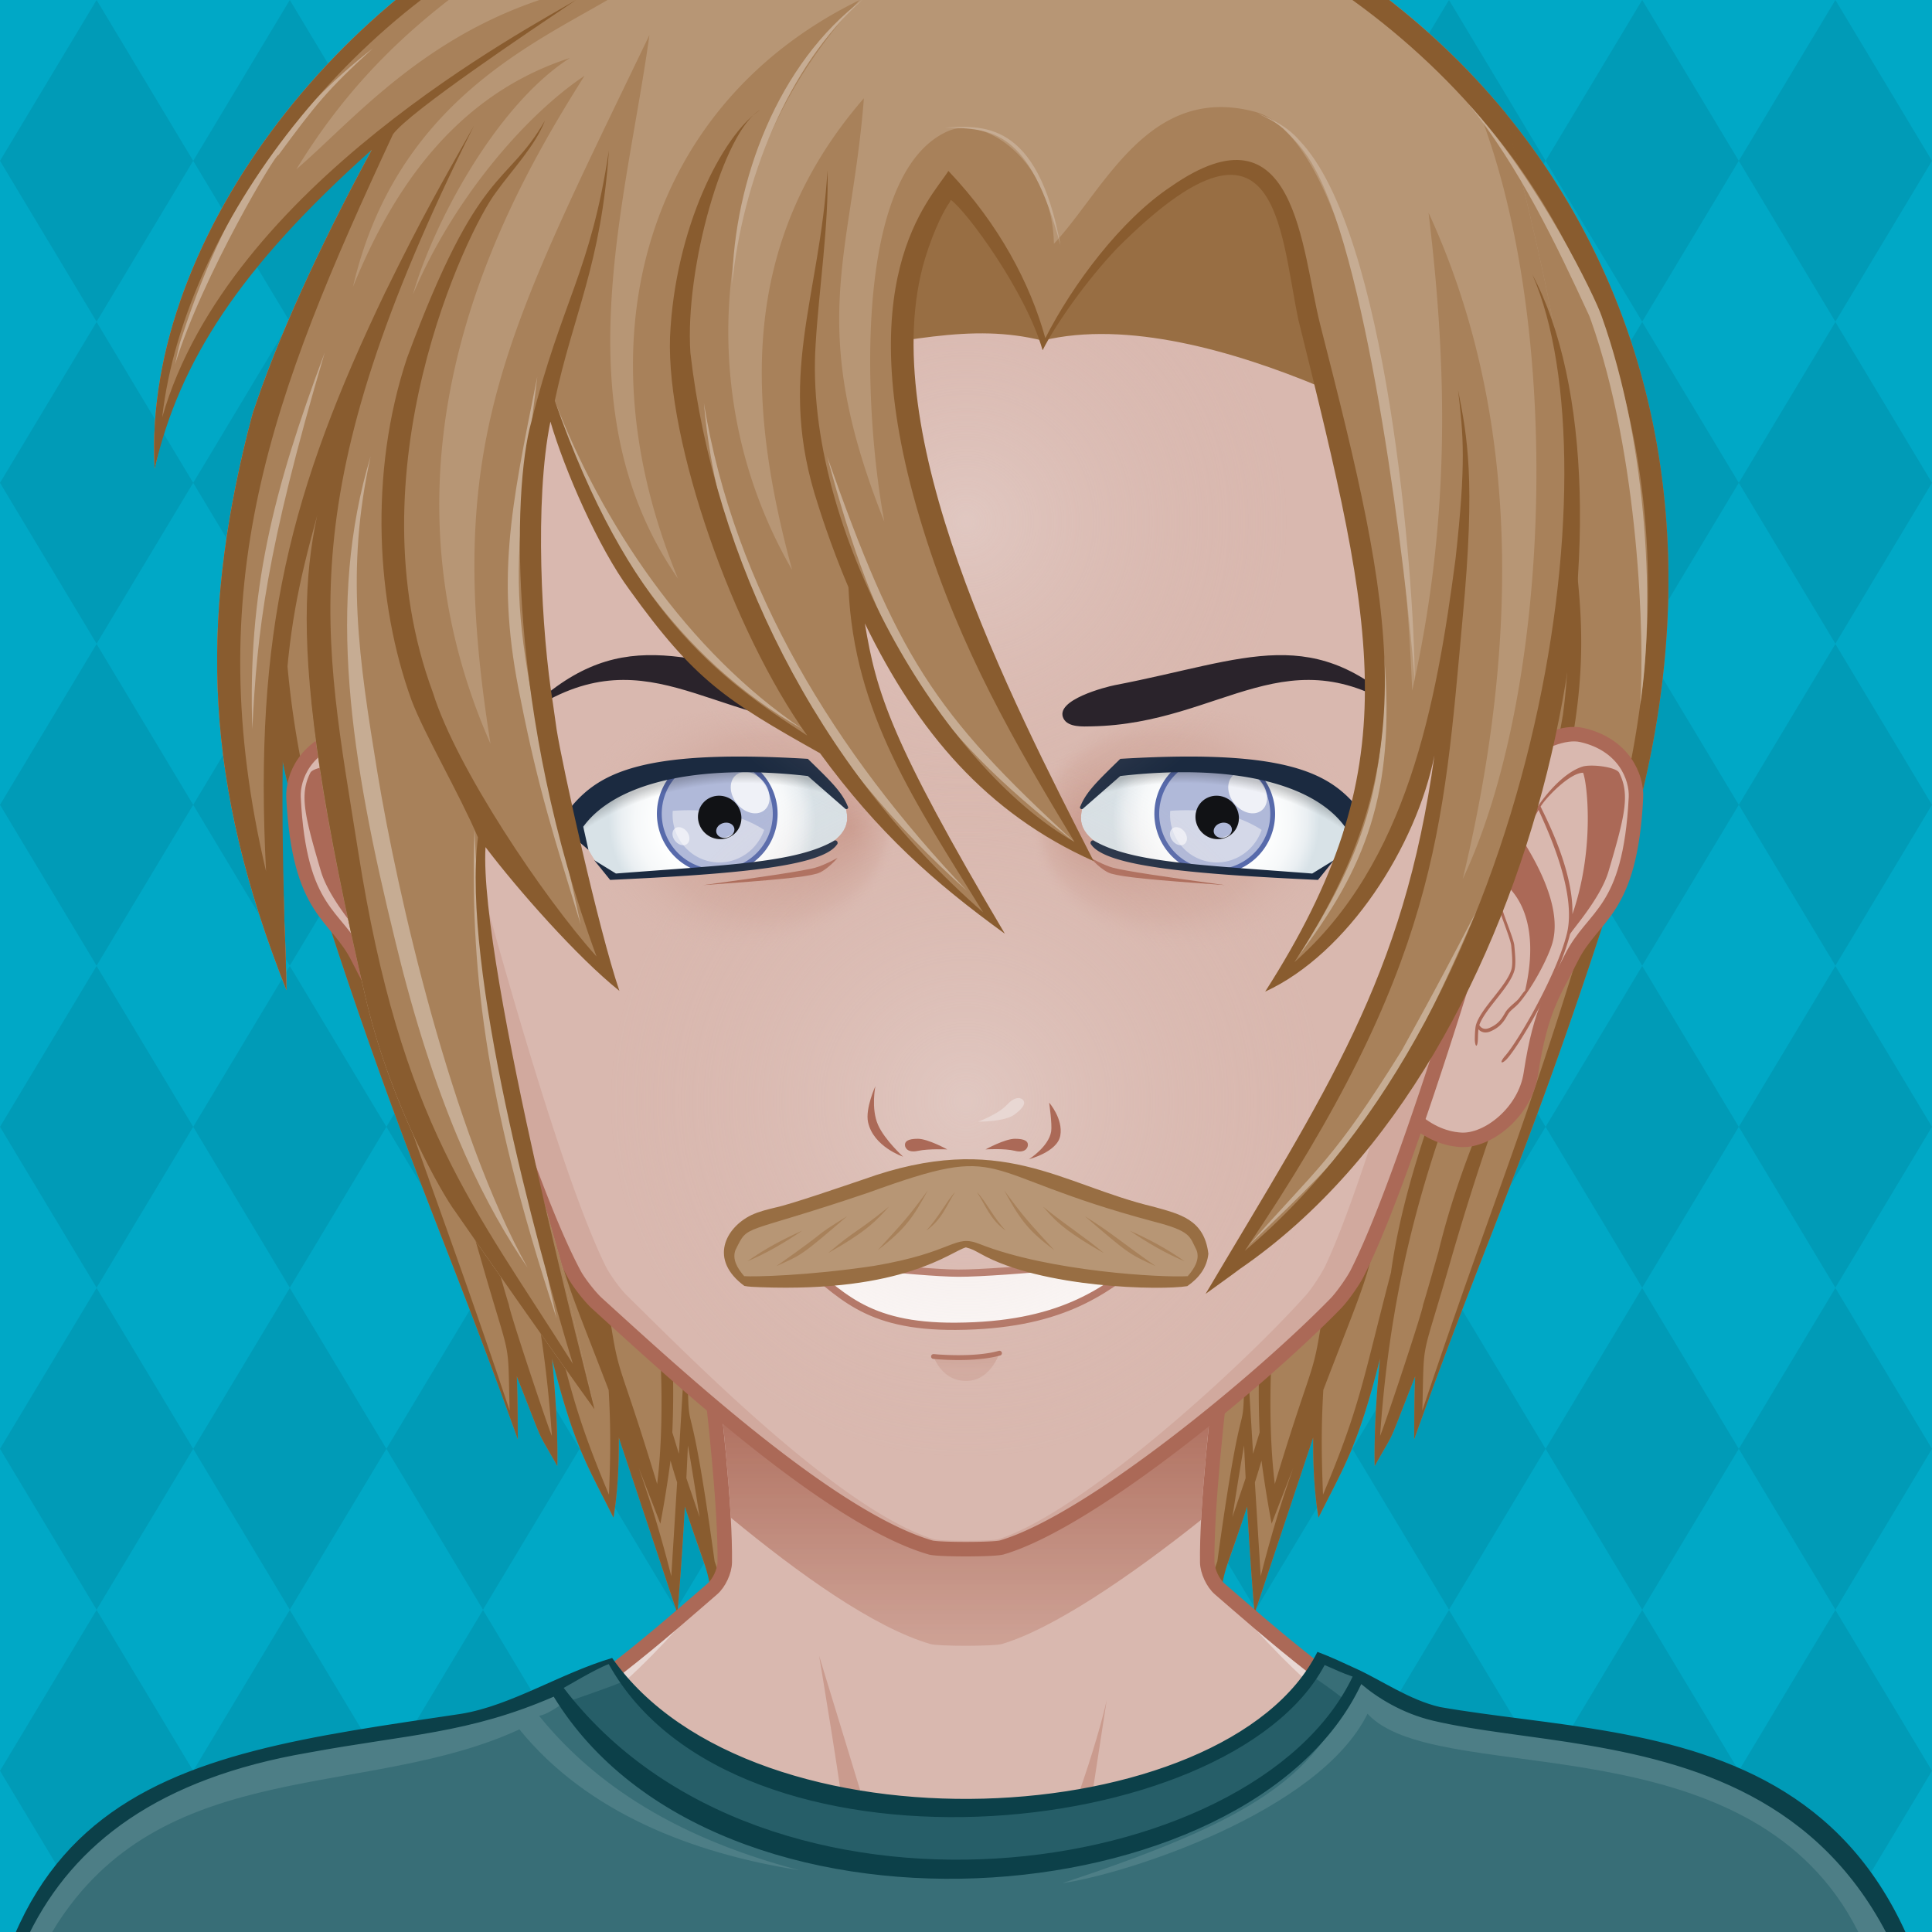 <svg xmlns="http://www.w3.org/2000/svg" width="500" height="500" viewBox="0 0 200 200" overflow="hidden"><defs><radialGradient id="i" cx="100" cy="114" r="41" gradientUnits="userSpaceOnUse" class="svga-on-canvas-facehighlight-gradient-single-0"><stop stop-opacity=".5" stop-color="#e8d7d3" offset="0"/><stop stop-opacity="0" stop-color="#d9b8af" offset=".9"/></radialGradient><radialGradient id="j" cx="100" cy="54" r="37" gradientUnits="userSpaceOnUse" class="svga-on-canvas-facehighlight-gradient-single-1"><stop stop-opacity=".5" stop-color="#e8d7d3" offset="0"/><stop stop-opacity="0" stop-color="#d9b8af" offset=".9"/></radialGradient><radialGradient id="c" cx="126.289" cy="84.919" r="10.712" gradientTransform="matrix(-1 0 0 1 200 0)" gradientUnits="userSpaceOnUse" class="svga-on-canvas-eyesback-gradient-left-0"><stop stop-color="#fff" offset="0"/><stop stop-color="#fdfefe" offset=".544"/><stop stop-color="#f6f8f9" offset=".74"/><stop stop-color="#eaeff2" offset=".879"/><stop stop-color="#d9e3e8" offset=".992"/><stop stop-color="#d8e2e7" offset="1"/></radialGradient><radialGradient id="f" cx="125.89" cy="84.919" r="10.712" gradientUnits="userSpaceOnUse" class="svga-on-canvas-eyesback-gradient-right-0"><stop stop-color="#fff" offset="0"/><stop stop-color="#fdfefe" offset=".544"/><stop stop-color="#f6f8f9" offset=".74"/><stop stop-color="#eaeff2" offset=".879"/><stop stop-color="#d9e3e8" offset=".992"/><stop stop-color="#d8e2e7" offset="1"/></radialGradient><radialGradient id="d" cx="123.715" cy="85.489" fx="135.434" fy="85.522" r="16.667" gradientTransform="matrix(1 .021 .017 -.8 -48.826 151.29)" gradientUnits="userSpaceOnUse" class="svga-on-canvas-eyesfront-gradient-left-3"><stop stop-color="#ca9b8e" offset="0"/><stop stop-opacity=".3" stop-color="#ca9b8e" offset=".7"/><stop stop-opacity="0" stop-color="#d9b8af" offset="1"/></radialGradient><radialGradient id="e" cx="122.874" cy="101.325" r="26.878" gradientTransform="matrix(-1 0 0 .792 200 21.05)" gradientUnits="userSpaceOnUse" class="svga-on-canvas-eyesfront-gradient-left-4"><stop stop-opacity="0" offset=".95"/><stop stop-opacity=".2" offset="1"/></radialGradient><radialGradient id="g" cx="123.315" cy="85.489" fx="135.034" fy="85.522" r="16.667" gradientTransform="matrix(-1 .021 -.017 -.8 248.027 151.299)" gradientUnits="userSpaceOnUse" class="svga-on-canvas-eyesfront-gradient-right-3"><stop stop-color="#ca9b8e" offset="0"/><stop stop-opacity=".3" stop-color="#ca9b8e" offset=".7"/><stop stop-opacity="0" stop-color="#d9b8af" offset="1"/></radialGradient><radialGradient id="h" cx="122.475" cy="101.325" r="26.878" gradientTransform="matrix(1 0 0 .792 0 21.05)" gradientUnits="userSpaceOnUse" class="svga-on-canvas-eyesfront-gradient-right-4"><stop stop-opacity="0" offset=".95"/><stop stop-opacity=".2" offset="1"/></radialGradient><linearGradient id="b" x1="100" y1="142" x2="100" y2="139" gradientUnits="userSpaceOnUse" class="svga-on-canvas-mouth-gradient-single-0"><stop stop-color="#d1a99e" offset=".1"/><stop stop-color="#ca9b8e" offset="1"/></linearGradient><linearGradient id="a" x1="100" y1="170" x2="100" y2="132" gradientUnits="userSpaceOnUse" class="svga-on-canvas-chinshadow-gradient-single-0"><stop stop-opacity=".8" stop-color="#ca9b8e" offset="0"/><stop stop-color="#ab6957" offset=".7"/></linearGradient></defs><path d="M225 225H-25V-25h250v250z" fill="#00a8c6"/><path d="M10 33.299L0 16.649 10-.001l10 16.65-10 16.65zm30-16.65L30-.001l-10 16.65 10 16.65 10-16.65zm20 0L50-.001l-10 16.65 10 16.65 10-16.65zm20 0L70-.001l-10 16.65 10 16.65 10-16.65zm20 0L90-.001l-10 16.65 10 16.65 10-16.65zm20 0L110-.001l-10 16.65 10 16.65 10-16.65zm20 0L130-.001l-10 16.65 10 16.65 10-16.65zm20 0L150-.001l-10 16.65 10 16.65 10-16.65zm20 0L170-.001l-10 16.65 10 16.65 10-16.65zm20 0L190-.001l-10 16.65 10 16.65 10-16.65zM20 49.982l-10-16.65-10 16.65 10 16.65 10-16.65zm20 0l-10-16.65-10 16.65 10 16.65 10-16.65zm20 0l-10-16.65-10 16.65 10 16.65 10-16.65zm20 0l-10-16.65-10 16.65 10 16.65 10-16.65zm20 0l-10-16.65-10 16.65 10 16.65 10-16.65zm20 0l-10-16.65-10 16.65 10 16.65 10-16.65zm20 0l-10-16.65-10 16.65 10 16.65 10-16.65zm20 0l-10-16.65-10 16.65 10 16.65 10-16.65zm20 0l-10-16.65-10 16.65 10 16.65 10-16.65zm20 0l-10-16.65-10 16.65 10 16.65 10-16.65zM20 83.316l-10-16.65-10 16.65 10 16.65 10-16.65zm20 0l-10-16.65-10 16.65 10 16.65 10-16.65zm20 0l-10-16.65-10 16.65 10 16.65 10-16.65zm20 0l-10-16.65-10 16.65 10 16.65 10-16.65zm20 0l-10-16.65-10 16.65 10 16.65 10-16.65zm20 0l-10-16.65-10 16.65 10 16.65 10-16.65zm20 0l-10-16.65-10 16.65 10 16.65 10-16.65zm20 0l-10-16.65-10 16.65 10 16.65 10-16.65zm20 0l-10-16.65-10 16.65 10 16.65 10-16.65zm20 0l-10-16.65-10 16.65 10 16.65 10-16.65zM20 116.649L10 100 0 116.65l10 16.649 10-16.65zm20 0L30 100l-10 16.65 10 16.649 10-16.65zm20 0L50 100l-10 16.65 10 16.649 10-16.65zm20 0L70 100l-10 16.65 10 16.649 10-16.65zm20 0L90 100l-10 16.65 10 16.649 10-16.65zm20 0L110 100l-10 16.65 10 16.649 10-16.65zm20 0L130 100l-10 16.65 10 16.649 10-16.65zm20 0L150 100l-10 16.65 10 16.649 10-16.65zm20 0L170 100l-10 16.65 10 16.649 10-16.65zm20 0L190 100l-10 16.65 10 16.649 10-16.65zM20 149.982l-10-16.649-10 16.649 10 16.649 10-16.649zm20 0l-10-16.649-10 16.649 10 16.649 10-16.649zm20 0l-10-16.649-10 16.649 10 16.649 10-16.649zm20 0l-10-16.649-10 16.649 10 16.649 10-16.649zm20 0l-10-16.649-10 16.649 10 16.649 10-16.649zm20 0l-10-16.649-10 16.649 10 16.649 10-16.649zm20 0l-10-16.649-10 16.649 10 16.649 10-16.649zm20 0l-10-16.649-10 16.649 10 16.649 10-16.649zm20 0l-10-16.649-10 16.649 10 16.649 10-16.649zm20 0l-10-16.649-10 16.649 10 16.649 10-16.649zM20 183.315l-10-16.649-10 16.649 10 16.649 10-16.649zm20 0l-10-16.649-10 16.649 10 16.649 10-16.649zm20 0l-10-16.649-10 16.649 10 16.649 10-16.649zm20 0l-10-16.649-10 16.649 10 16.649 10-16.649zm20 0l-10-16.649-10 16.649 10 16.649 10-16.649zm20 0l-10-16.649-10 16.649 10 16.649 10-16.649zm20 0l-10-16.649-10 16.649 10 16.649 10-16.649zm20 0l-10-16.649-10 16.649 10 16.649 10-16.649zm20 0l-10-16.649-10 16.649 10 16.649 10-16.649zm20 0l-10-16.649-10 16.649 10 16.649 10-16.649z" fill="#009bb7"/><path d="M155.728 11.564H44.272C28.491 30.71 21.813 58.319 32.461 90.745c8.949 28.091 13.512 36.882 21.14 58.24 0 0 .003-4.164-.1-6.51 3.068 7.797 1.906 5.192 4.189 9.279.064-3.704-.192-7.47-.55-11.13 2.294 9.156 3.72 11.162 6.37 16.48.481-3.005.55-5.61.55-8.3.006.022 5.33 16.002 5.33 16.02.26.771.51 1.5.73 2.15.284-3.106.558-7.202.773-11.023a262.466 262.466 0 002.445 7.111c.388 2.607.785 5.354 1.151 8.021.15-1.35 50.867-1.35 51.018 0 .366-2.668.764-5.415 1.151-8.023a263.66 263.66 0 002.445-7.109c.216 3.821.489 7.917.773 11.023.221-.65.471-1.38.73-2.15 0-.018 5.324-15.997 5.33-16.02 0 2.689.068 5.295.55 8.3 2.65-5.318 4.076-7.324 6.37-16.48-.357 3.66-.614 7.426-.55 11.13 2.283-4.087 1.121-1.482 4.189-9.279-.103 2.346-.1 6.51-.1 6.51 7.628-21.358 12.19-30.149 21.14-58.24 10.652-32.426 3.974-60.035-11.807-79.181z" fill="#a8815a"/><path d="M155.731 11.562l1.149 5.18c13.415 18.712 18.158 44.437 8.958 73.864-7.896 26.509-10.606 31.566-18.6 55.41.228-8.06-.251-4.342 3.07-15.99 5.598-19.239 8.217-21.629 8.96-32.09-1.767 11.506-7.022 17.952-10.37 31.68-.112.387-1.438 5.071-1.58 5.44 0 .564-3.993 12.566-4.45 13.58 2.057-30.407 12.97-43.777 18.92-67.34 3.275-14.069 1.713-20.565-.21-34.17-.978-6.889-2.307-14.719-5.38-17.19 3.303 3.303 4.087 11.762 4.66 17.22.404 3.898 2.475 15.697.93 26.87-3.525 20.76-15.2 39.243-17.79 57.66 0 0 .01.01 0 .02-2.935 11.237-3.169 13.813-7.04 23.021-.176-4.356-.183-7.088.031-10.836 5.971-15.562 4.394-10.082 7.99-29.964-.22.598-3.94 11.747-7.424 22.354.236-2.84.535-6.295.902-10.704 0 0 0 .01-.01.03-3.081 20.755-1.168 10.467-6.479 28.02-1.796-14.726 2.294-35.978 2.71-39.279-3.055 12.144-4.802 21.952-4.28 33.93-.307.995-.52 1.694-.678 2.22-.717-11.735-.791-13.635-.795-13.939-.376 17.315.313 1.76-2.906 25.071l-.69 2.038c-.74-5.766-1.127-13.335-1.421-16.189-2.111-.395-4.519-.51-6.55-.51-9.976.257-3.828.929-17.36 1.256-13.532-.327-7.385-.999-17.361-1.256-2.031 0-4.438.115-6.55.51-.294 2.854-.68 10.424-1.42 16.189l-.69-2.038c-3.211-23.254-2.532-7.841-2.906-25.071-.004.305-.079 2.204-.795 13.94a372.72 372.72 0 00-.678-2.221c.521-11.978-1.225-21.786-4.28-33.93.416 3.302 4.506 24.554 2.71 39.279-5.323-17.587-3.395-7.268-6.479-28.02-.01-.021-.01-.03-.01-.03.368 4.41.666 7.865.902 10.705-3.483-10.606-7.204-21.757-7.424-22.354 3.596 19.873 2.02 14.401 7.991 29.965.214 3.747.207 6.479.031 10.835-3.871-9.208-4.105-11.783-7.04-23.021-.01-.01 0-.02 0-.02-2.59-18.417-14.265-36.9-17.79-57.66-1.545-11.173.525-22.972.93-26.87.573-5.458 1.357-13.917 4.66-17.22-3.073 2.471-4.402 10.301-5.38 17.19-1.923 13.605-3.485 20.101-.21 34.17 5.95 23.563 16.863 36.933 18.92 67.34-.457-1.014-4.45-13.016-4.45-13.58-.143-.369-1.468-5.054-1.58-5.44-3.348-13.728-8.604-20.174-10.37-31.68.743 10.461 3.362 12.851 8.96 32.09 3.321 11.648 2.843 7.931 3.07 15.99-7.993-23.844-10.703-28.901-18.6-55.41-9.2-29.427-4.457-55.152 8.958-73.864l1.149-5.18C28.488 30.708 21.813 58.32 32.461 90.745c8.949 28.091 13.512 36.882 21.14 58.24 0 0 .003-4.164-.1-6.51 3.068 7.797 1.906 5.192 4.189 9.279.064-3.704-.192-7.47-.55-11.13 2.294 9.156 3.72 11.162 6.37 16.48.481-3.005.55-5.61.55-8.3.006.022 5.33 16.002 5.33 16.02.26.771.51 1.5.73 2.15.284-3.106.558-7.202.773-11.023 2.884 8.8 2.179 4.808 3.597 15.133.15-1.35.303-2.573.458-3.707l.061.157c2.231-14.414 2.258-12.435 3.011-18.76 19.125 1.023 24.679 1.032 43.959 0 .757 6.367.762 4.21 3.011 18.76l.061-.158c.155 1.134.308 2.358.458 3.708 1.419-10.337.714-6.334 3.597-15.133.216 3.821.489 7.917.773 11.023.221-.65.471-1.38.73-2.15 0-.018 5.324-15.997 5.33-16.02 0 2.689.068 5.295.55 8.3 2.65-5.318 4.076-7.324 6.37-16.48-.357 3.66-.614 7.426-.55 11.13 2.283-4.087 1.121-1.482 4.189-9.279-.103 2.346-.1 6.51-.1 6.51 7.628-21.358 12.19-30.149 21.14-58.24 10.649-32.425 3.974-60.037-11.807-79.183zm-86.24 151.603c-1.323-5.24-2.458-8.576-3.365-11.2 1.074 2.769 1.867 4.804 2.233 5.771.499-2.595.93-5.54 1.05-6.54.171.597.405 1.37.686 2.266-.17 2.764-.369 5.963-.604 9.703zm1.561-10.15c.061-1.21.115-2.355.159-3.379.122.597.601 3.492 1.213 7.415-.772-2.268-1.148-3.366-1.372-4.036zm6.579-4.61c-.097.384-.678 3.295-1.321 6.632.183-2.979.253-5.581.209-7.292 1.364-.173 5.699-.332 12.026.629-3.126.021-6.73.031-10.914.031zm44.738 0c-4.185 0-7.789-.011-10.915-.031 5.565-.845 10.097-.874 12.026-.629-.044 1.711.026 4.312.21 7.29-.643-3.337-1.224-6.247-1.321-6.63zm5.207 8.646c.611-3.924 1.091-6.818 1.213-7.415.044 1.023.098 2.168.159 3.379-.224.669-.6 1.768-1.372 4.036zm2.933 6.114c-.234-3.74-.434-6.939-.604-9.704.28-.896.515-1.669.686-2.266.119 1 .551 3.945 1.05 6.54.366-.967 1.159-3.004 2.234-5.776-.907 2.625-2.042 5.962-3.366 11.206z" fill="#895c2f"/><path d="M195.417 199.778c-2.196-4.746-8.195-11.779-14.86-13.722-8.239-2.403-26.837-5.308-33.733-6.923-5.528-1.296-16.662-11.294-20.564-14.65-.7-.6-1.273-1.839-1.287-2.76-.139-10.864 4.195-39.724 4.195-39.724H70.833s4.334 28.859 4.193 39.724c-.011.921-.587 2.16-1.285 2.76-3.902 3.356-15.036 13.354-20.564 14.65-6.897 1.615-25.495 4.619-33.733 7.022-6.667 1.942-12.664 8.876-14.86 13.622-3.708 8.008-4.584 22.5-4.584 35h200c0-12.499-.877-26.991-4.583-34.999z" fill="#d9b8af"/><path d="M159.156 184.058c24.342 3.542 34.586 8.708 37.794 50.721H200c0-12.5-.877-26.992-4.583-35-2.196-4.746-8.195-11.779-14.86-13.722-8.239-2.403-26.837-5.308-33.733-6.923-5.528-1.296-18.242-12.069-21.643-16.35 3.36 4.704 12.791 15.605 21.054 18.46 3.953 1.366 7.245 1.988 12.921 2.814zm-105.39-2.814c8.263-2.854 17.693-13.756 21.054-18.46-3.4 4.28-16.114 15.054-21.643 16.35-6.896 1.615-25.494 4.619-33.733 7.022-6.665 1.942-12.664 8.876-14.86 13.622-3.706 8.008-4.583 22.5-4.583 35h3.05c3.188-41.744 13.475-47.183 37.794-50.721 5.675-.825 8.968-1.447 12.921-2.813z" fill="#e8d7d3"/><path d="M95.646 197.62s-5.074-1.609-7.083-2.379c-10.449-4.009-44.395-6.607-44.395-6.607s35.754 1.419 43.644 2.779c-.458-4.767-3.017-20.004-3.017-20.004s5.149 16.815 6.409 21.057c.674 2.268 4.442 5.154 4.442 5.154zm10.799-1.342c-.089.073-.191.168-.302.268.113-.085.215-.174.302-.268zm-10.799 1.342s2.893 2.992 4.347 3.03c1.91.051 4.828-2.899 6.151-4.104-1.265.957-4.159 1.391-5.31 1.436-1.33.051-5.188-.362-5.188-.362zm21.018-7.519c-1.545.248-4.386.789-4.386.789l2.287-14.89c-.646 3.071-4.474 16.211-8.12 20.278 1.91-1.616 6.158-2.391 8.324-2.704 10.236-1.484 10.232-1.483 41.062-4.94 0 0-29.071-.155-39.167 1.467z" fill="#ca9b8e"/><path d="M195.417 199.778c-2.196-4.746-8.195-11.779-14.86-13.722-8.239-2.403-26.837-5.308-33.733-6.923-5.528-1.296-16.662-11.294-20.564-14.65-.7-.6-1.273-1.839-1.287-2.76-.139-10.864 4.195-39.724 4.195-39.724H70.833s4.334 28.859 4.193 39.724c-.011.921-.587 2.16-1.285 2.76-3.902 3.356-15.036 13.354-20.564 14.65-6.897 1.615-25.495 4.619-33.733 7.022-6.667 1.942-12.664 8.876-14.86 13.622-3.708 8.008-4.584 22.5-4.584 35h200c0-12.499-.877-26.991-4.583-34.999z" fill="none" stroke="#ab6957" stroke-width="1.5"/><path d="M103.705 170.189c5.292-1.558 13.31-7.012 20.631-12.852.352-6.636 1.433-15.887 2.396-23.284-14.957-2.455-38.464-2.408-53.454.081.95 7.3 2.01 16.38 2.372 22.974 7.055 5.816 14.789 11.372 20.685 13.087.809.236 6.561.233 7.37-.006z" fill="url(#a)"/><path d="M111.806 235.888c-19.135 0-41.455-.074-68.233-.229l-23.679-.128c-14.298-.078-15.141-.094-16.887-.094l-4.899.007c-4.571-41.875 14.41-52.87 43.762-56.708 7.789-1.097 15.449-3.097 21.459-6.972 16.327 22.243 64.811 17.562 73.103-.629 1.39.53 2.539 1.215 3.977 1.734 4.666 3.433 11.072 5.836 17.628 6.199 26.008 1.441 44.419 12.996 44.057 54.64.003.165.004 1.175-.013 1.49-12.513 0-17.206.121-27.034.262-13.331.19-29.923.427-63.229.427l-.012.001z" fill="#386e77"/><path d="M201.055 234.64c-.41-7.385-4.064-28.058-10.36-37.541-12.482-18.805-42.26-12.206-49.132-19.693-4.986 10.159-24.975 16.595-31.594 17.54 19.181-6.36 27.237-10.959 30.42-21.87 6.405 8.33 41.074 1.971 54.717 24.331 3.995 6.547 7.794 27.386 5.949 37.233zM55.811 177.628c1.357-.315 2.034-1.249 3.381-1.614l-1.426-1.891c-9.049 7.052-42.909 2.645-54.519 24.036-3.659 6.741-6.127 22.788-4.192 36.439.537-8.384.799-26.314 7.095-35.798 11.324-17.06 31.974-12.553 47.619-19.775 6.983 8.6 17.888 12.828 28.984 14.577-13.921-3.631-21.903-9.762-26.942-15.974z" fill="#4d7e86"/><path d="M135.31 173.244c-5.532 11.514-47.35 24.923-70.93.879-1.466.622-5.852 2.112-5.852 2.112 17.176 23.386 67.511 23.534 80.909-.114-.059-.023-2.765-2.185-4.127-2.877z" fill="#265e68"/><path d="M136.38 171.002c-9.413 18.822-58.397 21.485-73.012.632-5.337 1.578-10.469 4.941-15.636 5.782-30.92 4.605-53.778 6.919-49.732 58.136 9.94 0-6.611-.065 45.571.215 123.59.71 119.562-.461 158.606-.461.029-.14.015-1.452.021-1.596 2.096-56.436-30.852-53.104-53.12-56.995-3.144-.718-6.066-2.773-8.635-3.945-1.419-.649-2.625-1.232-4.063-1.768zm-73.366 1.263c12.974 23.392 64.219 18.699 74.113.101 1.2.504 1.507.704 2.898 1.197-10.248 21.489-60.942 28.337-81.677 1.163.146-.041 3.204-1.913 4.666-2.461zM-.845 234.778c-2.421-26.431 1.797-48.043 32.78-53.345 10.276-1.896 16.557-1.962 25.384-5.794 16.763 27.405 72.098 23.158 83.598-1.305 1.652 1.409 4.228 3.03 7.405 3.785 18.098 4.299 54.838-.894 52.898 56.658-54.057-.702-98.865-2.344-202.065.001z" fill="#0c4049"/><path d="M47.69 83.08c-1.588-2.376-8.025-7.833-11.703-6.994-4.355.993-5.708 4.372-5.603 6.475.606 12.025 4.426 12.016 6.71 16.64 1.709 3.459 3.126 5.044 4.172 11.958.598 3.953 4.427 6.984 7.217 6.835 3.908-.21 6.994-3.716 8.291-7.173 2.689-7.178-4.951-21.556-9.084-27.741z" fill="#d9b8af" stroke="#ab6957" stroke-width="1.5"/><path d="M43.274 100.336c-.15-.554-.062-1.507.024-2.43.077-.84 1.438-3.888 1.348-4.44-.344-2.068-1.931-5.94-2.949-8.031-1.169-2.403-3.604-5.409-5.79-6.078-.904-.278-3.479.04-3.781.639-1.131 2.241-.615 4.411 1.1 10.21.85 2.873 3.915 6.207 3.998 6.54 1.067 4.343 5.099 11.284 6.488 12.839.256.288.519.452.579.376.059-.077-.104-.368-.361-.656-1.372-1.547-5.367-8.471-6.396-12.662-1.092-4.446 2.313-11.346 2.93-12.8.379.642.703 1.261.954 1.777.198.406.417.881.645 1.396-.367.76-4.245 6.367-3.026 10.606.451 1.563 2.054 4.592 3.432 6.187.483.559.893.717 1.19 1.234.341.599.732 1.279 1.792 1.726.215.091.408.121.577.111a1 1 0 00.667-.326c.029.271.044.617.051.94.007.413.073.752.162.755s.168-.333.161-.746c-.009-.509-.04-1.14-.132-1.437-.273-.873-1.028-1.832-1.829-2.844-.789-.996-1.603-2.029-1.834-2.886zm-6.314-5.697c-2.347-6.779-1.518-13.668-1.103-14.643 1.345 0 3.778 2.495 4.397 3.498-.38.857-3.417 6.496-3.294 11.145zm8.599 11.775c-.961-.403-1.303-1.001-1.635-1.58-.299-.524-1.018-1.022-1.346-1.378-.191-.209-.531-.767-.715-.892-1.762-7.606 1.345-10.382 1.967-10.964.231.729.411 1.399.5 1.939.082.496-1.28 3.552-1.352 4.327-.089.961-.182 1.954-.012 2.583.253.938 1.093 2 1.904 3.028.72.912 1.459 1.852 1.732 2.639-.093.166-.398.57-1.043.298z" fill="#ab6957"/><path d="M152.049 83.08c1.588-2.376 8.025-7.833 11.701-6.994 4.357.993 5.709 4.372 5.604 6.475-.605 12.025-4.426 12.016-6.709 16.64-1.711 3.459-3.127 5.044-4.174 11.958-.598 3.953-4.428 6.984-7.217 6.835-3.908-.21-6.994-3.716-8.291-7.173-2.688-7.178 4.953-21.556 9.086-27.741z" fill="#d9b8af" stroke="#ab6957" stroke-width="1.5"/><path d="M154.633 103.222c-.801 1.013-1.557 1.972-1.83 2.844-.092.297-.123.928-.131 1.437-.008.413.072.749.16.746.09-.003.154-.342.162-.755.008-.323.021-.67.051-.94a.99.99 0 00.666.326 1.3 1.3 0 00.578-.111c1.061-.446 1.449-1.126 1.791-1.726.297-.517.709-.675 1.191-1.234 1.377-1.594 2.98-4.624 3.432-6.187 1.219-4.239-2.66-9.846-3.027-10.606.229-.515.447-.989.645-1.396.252-.516.576-1.136.955-1.777.617 1.454 4.021 8.354 2.93 12.8-1.029 4.191-5.025 11.115-6.396 12.662-.256.288-.42.579-.361.656.061.076.322-.088.578-.376 1.391-1.556 5.422-8.496 6.49-12.839.082-.333 3.146-3.667 3.996-6.54 1.715-5.799 2.232-7.969 1.102-10.21-.303-.599-2.877-.917-3.783-.639-2.186.669-4.619 3.675-5.789 6.078-1.018 2.09-2.605 5.963-2.949 8.031-.09.552 1.271 3.6 1.348 4.44.086.922.176 1.875.025 2.43-.235.857-1.047 1.89-1.834 2.886zm4.851-19.728c.619-1.003 3.053-3.498 4.396-3.498.416.975 1.244 7.864-1.104 14.643.126-4.649-2.913-10.288-3.292-11.145zm-6.347 22.622c.273-.788 1.012-1.728 1.732-2.639.811-1.028 1.65-2.09 1.904-3.028.168-.629.076-1.623-.014-2.583-.07-.775-1.434-3.831-1.352-4.327.09-.54.27-1.21.5-1.939.623.582 3.729 3.358 1.967 10.964-.184.125-.523.683-.715.892-.328.356-1.047.854-1.346 1.378-.332.579-.674 1.177-1.635 1.58-.645.272-.948-.132-1.041-.298z" fill="#ab6957"/><path d="M138.275 134.933c-7.56 7.762-25.273 22.52-34.57 25.257-.809.238-6.561.241-7.37.006-10.402-3.025-26.524-18.002-34.545-25.284-.698-.634-1.876-2.14-2.323-2.97-6.875-12.77-18.452-54.948-18.462-54.995a60.39 60.39 0 01-2.004-15.382C38.949 28.09 66.155.919 99.773.867c33.621-.052 60.913 27.033 60.964 60.507a60.457 60.457 0 01-1.952 15.389c-.015.047-11.729 42.121-18.293 55.052-.432.852-1.55 2.432-2.217 3.118z" fill="#d9b8af"/><path d="M122.923 5.375c19.396 9.496 32.911 30.588 32.944 55.131a65.361 65.361 0 01-1.796 15.389c-.013.047-10.79 42.121-16.829 55.053-.398.852-1.426 2.432-2.039 3.117-6.955 7.762-23.252 22.52-31.805 25.258-.744.238-6.036.24-6.781.006-9.57-3.025-24.402-18.002-31.782-25.285-.642-.633-1.726-2.139-2.137-2.969-6.325-12.77-16.976-54.948-16.985-54.996a65.38 65.38 0 01-1.844-15.382C43.835 36.099 57.351 14.919 76.79 5.389c-22.202 9.066-37.828 30.804-37.789 56.176a60.39 60.39 0 002.004 15.382c.01.047 11.587 42.226 18.462 54.995.447.83 1.625 2.336 2.323 2.97 8.021 7.282 24.144 22.259 34.545 25.284.809.235 6.562.232 7.37-.006 9.297-2.737 27.011-17.495 34.57-25.257.667-.686 1.784-2.266 2.217-3.118 6.564-12.932 18.278-55.005 18.293-55.052a60.452 60.452 0 001.952-15.389c-.038-25.315-15.662-46.966-37.814-55.999z" fill="#d1a99e"/><path d="M138.275 134.933c-7.56 7.762-25.273 22.52-34.57 25.257-.809.238-6.561.241-7.37.006-10.402-3.025-26.524-18.002-34.545-25.284-.698-.634-1.876-2.14-2.323-2.97-6.875-12.77-18.452-54.948-18.462-54.995a60.39 60.39 0 01-2.004-15.382C38.949 28.09 66.155.919 99.773.867c33.621-.052 60.913 27.033 60.964 60.507a60.457 60.457 0 01-1.952 15.389c-.015.047-11.729 42.121-18.293 55.052-.432.852-1.55 2.432-2.217 3.118z" fill="none" stroke="#ab6957" stroke-width="1.5"/><path d="M100.2 142.947c-2.832.144-3.644-2.753-3.644-2.753s3.931.565 6.991-.353c.001.001-.855 2.981-3.347 3.106z" fill="url(#b)"/><path d="M100.488 140.76c-1.984.1-3.765-.077-3.877-.089a.249.249 0 01-.224-.272.258.258 0 01.274-.224c.041.003 4.096.405 6.738-.337.131-.032.271.041.309.174s-.04.27-.173.308c-.934.262-2.018.388-3.047.44z" fill="#ab6957"/><path d="M82.5 130.299s12.532 1.486 16.718 1.499c4.553.012 19.282-1.499 19.282-1.499-4.258 3.534-8.943 6.932-19.555 6.999-9.492.061-11.924-3.386-16.445-6.999z" fill="#fff"/><path d="M82.5 130.299s12.532 1.486 16.718 1.499c4.553.012 19.282-1.499 19.282-1.499-4.258 3.534-8.943 6.932-19.555 6.999-9.492.061-11.924-3.386-16.445-6.999z" fill="none" stroke="#ab6957" stroke-width=".75"/><path d="M59.722 85.795c2.578 4.596 2.19 5.704 10.268 4.467 9.691 0 17.711-1.976 17.711-5.558s-4.925-7.115-17.196-4.923C64.489 80.855 59.722 84 59.722 85.795z" fill="url(#c)"/><path d="M80.038 85.838a5.983 5.983 0 01-7.361 4.196 6.011 6.011 0 01-4.214-7.371 5.986 5.986 0 017.365-4.198 6.01 6.01 0 014.21 7.373z" fill="#b0b9d9" stroke="#576aab" stroke-width=".5"/><path d="M79.105 85.912c-.849 2.452-3.407 3.881-5.899 3.199-2.3-.631-3.752-2.838-3.563-5.171a21.893 21.893 0 012.756-.04c-.01.033-.027.062-.036.096-.306 1.125.407 2.305 1.592 2.63 1.189.326 2.401-.326 2.707-1.451.039-.147.06-.294.065-.439.813.296 1.611.679 2.378 1.176z" fill="#d4d8e8"/><path d="M75.063 82.46c-1.203-.344-2.429.342-2.739 1.54-.311 1.191.412 2.438 1.614 2.783 1.204.345 2.43-.342 2.741-1.534.313-1.198-.413-2.444-1.616-2.789zm.262 4.232c-.5.156-1.017-.051-1.154-.462-.133-.411.163-.867.667-1.019.503-.156 1.019.051 1.157.459.136.411-.163.867-.67 1.022z" opacity=".9"/><path d="M71.061 87.409c-.37.222-.922.023-1.238-.447-.316-.466-.269-1.024.102-1.247.368-.219.925-.021 1.239.446.312.467.267 1.027-.103 1.248z" fill="#fff" opacity=".6"/><path d="M78.96 83.99c-.846.507-2.117.051-2.837-1.02-.72-1.072-.612-2.352.234-2.857.844-.509 2.118-.053 2.834 1.019.719 1.072.615 2.35-.231 2.858z" fill="#fff" opacity=".8"/><path d="M54.8 84.999c0 13.807 8.507 25 19 25s19-11.193 19-25-8.507-25-19-25-19 11.193-19 25zm4.922.796c0-1.795 4.768-4.939 10.782-6.014C82.775 77.589 87.7 81.123 87.7 84.704c0 3.582-8.02 5.558-17.711 5.558-8.077 1.237-7.689.129-10.267-4.467z" fill="#d9b8af"/><path d="M58.697 86.046c-.075 6.904 8.647 12.467 18.038 12.434 9.389-.04 16.987-5.663 16.962-12.568-.023-6.903-7.647-12.467-17.04-12.431-9.392.038-17.858 3.121-17.96 12.565zm1.025-.251c0-1.795 4.768-4.939 10.782-6.014C82.775 77.589 87.7 81.123 87.7 84.704c0 3.582-8.02 5.558-17.711 5.558-8.077 1.237-7.689.129-10.267-4.467z" fill="url(#d)"/><path d="M59.722 85.795c2.578 4.596 2.19 5.704 10.268 4.467 9.691 0 17.711-1.976 17.711-5.558s-4.925-7.115-17.196-4.923C64.489 80.855 59.722 84 59.722 85.795z" fill="url(#e)"/><path d="M86.716 88.797s-1.383.778-2.354 1.036c-1.209.318-4.997.895-11.562 1.795 7.49-.531 10.48-.82 11.762-1.189 1.016-.292 2.154-1.642 2.154-1.642z" fill="#ab6957"/><path d="M87.757 83.463a.181.181 0 01-.011.247.183.183 0 01-.247.007l-3.871-3.383c-11.411-1.304-19.93.687-23.25 5.247l.536 2.4-3.114-2.69c3.172-4.526 6.306-7.915 25.828-6.735 2.305 2.252 3.509 3.379 4.129 4.907zm-1.125 3.979a.258.258 0 00.048-.306.258.258 0 00-.279-.135c-3.954 2.317-11.021 2.523-22.642 3.426l-2.25-1.384 1.653 2.046c12.582-.588 21.844-1.333 23.47-3.647z" fill="#1b2a40"/><path d="M139.879 85.795c-2.578 4.596-2.19 5.704-10.268 4.467-9.691 0-17.711-1.976-17.711-5.558s4.925-7.115 17.196-4.923c6.015 1.074 10.783 4.219 10.783 6.014z" fill="url(#f)"/><path d="M131.538 85.838a5.983 5.983 0 01-7.362 4.196c-3.196-.876-5.084-4.178-4.214-7.371a5.986 5.986 0 017.365-4.198 6.012 6.012 0 014.211 7.373z" fill="#b0b9d9" stroke="#576aab" stroke-width=".5"/><path d="M130.605 85.912c-.849 2.452-3.408 3.881-5.899 3.199-2.3-.631-3.753-2.838-3.563-5.171a21.897 21.897 0 012.756-.04c-.01.033-.027.062-.036.096-.306 1.125.407 2.305 1.593 2.63 1.189.326 2.401-.326 2.707-1.451.038-.147.06-.294.065-.439.812.296 1.611.679 2.377 1.176z" fill="#d4d8e8"/><path d="M126.563 82.46c-1.202-.344-2.429.342-2.738 1.54-.312 1.191.412 2.438 1.613 2.783 1.204.345 2.431-.342 2.742-1.534.311-1.198-.414-2.444-1.617-2.789zm.262 4.232c-.5.156-1.018-.051-1.154-.462-.133-.411.163-.867.667-1.019.503-.156 1.019.051 1.157.459.136.411-.163.867-.67 1.022z" opacity=".9"/><path d="M122.562 87.409c-.37.222-.923.023-1.238-.447-.316-.466-.27-1.024.102-1.247.367-.219.926-.021 1.239.446.312.467.266 1.027-.103 1.248z" fill="#fff" opacity=".6"/><path d="M130.46 83.99c-.846.507-2.116.051-2.837-1.02-.72-1.072-.612-2.352.234-2.857.845-.509 2.117-.053 2.834 1.019.719 1.072.616 2.35-.231 2.858z" fill="#fff" opacity=".8"/><path d="M125.801 59.999c-10.493 0-19 11.193-19 25s8.507 25 19 25 19-11.193 19-25-8.507-25-19-25zm3.81 30.263c-9.691 0-17.711-1.976-17.711-5.558s4.925-7.115 17.196-4.923c6.015 1.074 10.782 4.218 10.782 6.014-2.577 4.596-2.19 5.704-10.267 4.467z" fill="#d9b8af"/><path d="M122.943 73.48c-9.393-.036-17.017 5.528-17.04 12.431-.025 6.906 7.573 12.529 16.962 12.568 9.391.034 18.113-5.529 18.038-12.434-.101-9.443-8.567-12.526-17.96-12.565zm6.668 16.782c-9.691 0-17.711-1.976-17.711-5.558s4.925-7.115 17.196-4.923c6.015 1.074 10.782 4.218 10.782 6.014-2.577 4.596-2.19 5.704-10.267 4.467z" fill="url(#g)"/><path d="M139.879 85.795c-2.578 4.596-2.19 5.704-10.268 4.467-9.691 0-17.711-1.976-17.711-5.558s4.925-7.115 17.196-4.923c6.015 1.074 10.783 4.219 10.783 6.014z" fill="url(#h)"/><path d="M112.885 88.797s1.383.778 2.354 1.036c1.209.318 4.997.895 11.562 1.795-7.49-.531-10.48-.82-11.762-1.189-1.017-.292-2.154-1.642-2.154-1.642z" fill="#ab6957"/><path d="M115.973 78.555c19.522-1.179 22.656 2.209 25.828 6.735l-3.114 2.69.536-2.4c-3.32-4.56-11.839-6.551-23.25-5.247l-3.871 3.383a.18.18 0 01-.247-.007.183.183 0 01-.011-.247c.62-1.527 1.824-2.654 4.129-4.907zm20.465 12.535l1.653-2.046-2.25 1.384c-11.621-.903-18.688-1.109-22.642-3.426a.257.257 0 00-.279.135.258.258 0 00.048.306c1.627 2.313 10.888 3.058 23.47 3.647z" fill="#1b2a40"/><path d="M141 113.974c.035 22.622-18.292 40.994-40.938 41.025-22.642.037-41.028-18.273-41.063-40.9-.035-22.62 18.292-41.064 40.937-41.1 22.643-.035 41.031 18.35 41.064 40.975z" fill="url(#i)"/><path d="M137.5 53.999c0 20.711-16.789 37.5-37.499 37.5-20.711 0-37.501-16.789-37.501-37.5s16.79-37.5 37.501-37.5c20.71 0 37.499 16.789 37.499 37.5z" fill="url(#j)"/><path d="M54 74.189c9.954-9.974 16.761-5.915 30.589-3.264.845.162 6.32 1.539 5.31 3.469-.483.924-2.036.814-2.903.798-13.688-.256-20.344-9.995-32.996-1.003zm92 0c-9.953-9.974-16.761-5.915-30.589-3.264-.846.162-6.32 1.539-5.311 3.469.483.924 2.036.814 2.903.798 13.688-.256 20.345-9.995 32.997-1.003z" fill="#2a232b"/><path d="M105.07 117.886c1.053 0 1.338.28 1.338.625 0 .347-.328.879-1.338.624-1.109-.276-3.046-.148-3.046-.148s1.994-1.101 3.046-1.101zm-10.053 0c-1.054.001-1.337.282-1.337.628-.001.345.317.842 1.337.624 1.125-.241 3.046-.149 3.046-.149s-1.992-1.099-3.046-1.103zm13.592-3.738s1.458 1.654 1.154 3.403c-.294 1.699-3.238 2.447-3.238 2.447s2.044-1.297 2.292-2.873c.116-.735-.208-2.977-.208-2.977zm-17.992-1.702s-1.063 2.316-.755 3.727c.558 2.547 3.625 3.565 3.625 3.565s-1.914-1.747-2.594-3.291c-.744-1.684-.276-4.001-.276-4.001z" fill="#ab6957"/><path d="M105.019 115.38c1.021-.761 1.124-1.195.912-1.479-.21-.284-.823-.464-1.678.453-.942 1.012-2.991 1.758-2.991 1.758s2.735.031 3.757-.732z" fill="#e8d7d3"/><path d="M119.74 133.21c-13.47 0-17.96-3.72-19.72-4.18-1.62.36-6.35 4.73-21.51 4.11-.45-.02-1.06-.04-1.43-.12-3.19-2.37-3-6.36 3.14-7.91 5.72-1.15 11.97-5.01 19.95-5.01 6.74 0 10.37 2.45 19.62 5.03 2.47.68 4.8 1.33 5.19 4.67-.14 1.27-.84 2.35-2.14 3.26-.58.09-1.73.15-3.1.15z" fill="#b79675"/><path d="M95.87 127.4c1.2-1.24 2.17-3.14 3-4-.86 1.3-1.32 2.84-3 4zm.17-4.16c-2.23 3.02-2.41 3.13-5.17 6.17 2.9-2.21 3.71-3.49 5.17-6.17zm-4 1.66c-3.69 2.96-3.23 2.22-6.33 4.83 4.12-2.34 4.96-3.34 6.33-4.83zm-4.34 1c-4.01 2.49-1.09.78-7.33 5.17 2.65-1.2 2.52-1.03 7.33-5.17zm-4.66 1.5c-1.97.88-3.9 1.9-5.67 3.17 1.99-.84 3.87-1.94 5.67-3.17zm18.09-4c.89 1.35 1.36 2.87 3 4-1.25-1.28-2.05-3.02-3-4zm2.83-.16c1.75 3.24 2.61 4.23 5.17 6.17-2.77-3.05-2.94-3.16-5.17-6.17zm4 1.66c1.03 1.13 1.74 2.24 6.33 4.83-2.07-1.74-3.5-2.56-6.33-4.83zm4.34 1c4.51 3.88 4.58 3.92 7.33 5.17-3.87-2.72-4.54-3.43-7.33-5.17zm4.66 1.5c1.73 1.19 3.65 2.32 5.67 3.17-1.79-1.28-3.73-2.31-5.67-3.17z" fill="#a8815a"/><path d="M119.41 124.92c-9.65-2.3-15.75-7.96-30.02-2.83-1.96.66-7.64 2.62-9.19 2.93-.75.19-1.58.37-2.43.77-2.68 1.31-4.41 4.61-.71 7.33.42.09 1.15.11 1.61.13 14.96.57 19.76-3.71 21.32-4.12.67.17.86.31 1.5.65 6.34 3.58 18.76 3.81 21.42 3.36 1.22-.85 2.03-1.92 2.18-3.35-.42-3.59-3.01-4.12-5.68-4.87zm-18 3.86c-2.68-1.07-2.49.84-10.97 2.27-6.92 1.03-12.4 1.13-13.4 1.06-.69-.79-1.29-1.77-.89-2.74 1.39-2.77.41-1.39 13.75-5.91 14.77-5.36 10.59-2.05 29.55 3 3.89 1 3.69 1.54 4.41 2.94.38.96-.23 1.94-.91 2.71-2.65.16-14.31-.47-21.54-3.33zM81.229 37.267c12.868-1.984 19.271-3.835 26.7-2.011 17.444-4.256 44.396 12.821 44.058 12.472L141.505 9.063 88.143 6.881l-6.914 30.386z" fill="#986e43"/><path d="M50.214 85.807c2.957 4.436 8.314 11.276 12.339 14.709-2.166-5.199-11.455-39.957-5.884-58.116 6.415 19.058 17.901 30.843 28.959 35.166C90.152 84 96.677 90.884 102.587 95.204c-3.693-7.418-14.389-22.06-13.441-31.808 6.019 10.762 17.187 23.032 22.754 24.513-17.154-28.849-24.745-57.414-13.65-68.47 3.388 2.466 7.684 11.057 9.76 16.067 3.816-6.809 15.501-21.191 21.898-17.104 3.72.333 4.728 10.728 7.586 22.708 4.045 16.953 10.875 32.875-4.194 59.398 11.119-7.509 12.444-18.398 15.07-22.79 4.999 10.392-18.126 49.618-21.001 53.267C141.619 122.75 151.022 102.456 154 95c13.552-33.93 9.558-52.597 1.728-83.436-7.896-9.581-18.07-17.045-29.498-21.929-19.196-8.478-46.619-8.019-66.12-.95-23.241 8.537-45.426 35.3-44.1 59.82.534-2.312 1.689-7.771 3.347-10.7 4.39-7.421 7.084-12.414 19.143-22.311-4.311 7.94-9.086 17.787-11.97 26.22-.379 1.2-.099-.002-.92 3.19-4.831 19.61-4.502 36.043 4.05 57.6 0-.617-.12-5.095-.21-6.84-.829-30.82-3.078-26.765 4.546-46.484-1.788 11.785-5.229 15.159 3.954 54.514 2.669 11.057 7.916 20.029 9.11 21.63 2.258 3.269 11.117 15.923 14.49 20.58-.205-.998-3.327-14.442-3.46-15.01l.224.6c-3.956-14.167-9.111-30.121-8.1-45.687z" fill="#b79675"/><path d="M155.728 11.564a75.122 75.122 0 00-5.241-5.716c11.457 21.016 11.061 63.695.934 85.15 7.038-29.279 4.398-51.764-3.538-68.978 1.987 16.464 2.237 31.978-1.69 49.464-1.172-27.563-6.817-57.424-16.322-59.923-10.977-2.886-15.539 8.058-20.769 13.673-.173-8.436-7.063-13.397-11.004-11.641-9.891 4.408-8.668 29.141-6.553 40.405-8.174-20.514-3.401-27.292-2.115-43.828-13 15-12.089 31.694-7.428 48.829-11-19-8-43 7-59C67.229 10.592 59.735 34.63 70.185 59.893 58.097 42.439 64.788 21.31 67.229 3.625 52.156 34.975 45.806 45.856 50.778 77c-13.436-30.542 1.965-56.832 9.727-69.149-6 4-13.519 12.6-17.765 22.646C44.692 23.606 51.123 11.063 59 6c-13.274 4.286-19.292 15.971-22.461 23.692C41.606 7.936 59.577 3.009 66.338-2.241 46.903-.249 37.683 11.521 30.683 17.521 39.525 3.052 51.008-4.183 69.016-13.938c-3.097.738-6.091 1.604-8.907 2.624-23.241 8.537-45.426 35.3-44.1 59.82.534-2.312 1.689-7.771 3.347-10.7 4.39-7.421 7.084-12.414 19.143-22.311-4.311 7.94-9.086 17.787-11.97 26.22-.379 1.2-.099-.002-.92 3.19-4.831 19.61-4.502 36.043 4.05 57.6 0-.617-.12-5.095-.21-6.84-.829-30.82-3.078-26.765 4.546-46.484-1.788 11.785-5.229 15.159 3.954 54.514 2.669 11.057 7.916 20.029 9.11 21.63 2.258 3.269 11.117 15.923 14.49 20.58-.205-.998-3.327-14.442-3.46-15.01l.224.6c-3.956-14.168-9.11-30.122-8.1-45.688 2.957 4.436 8.314 11.276 12.339 14.709-2.166-5.199-11.455-39.957-5.884-58.116 6.415 19.058 17.901 30.843 28.959 35.166 4.525 6.434 11.05 13.318 16.96 17.638-3.693-7.418-14.389-22.06-13.441-31.808 6.019 10.762 17.187 23.032 22.754 24.513-17.154-28.849-24.745-57.414-13.65-68.47 3.165 2.303 7.121 9.95 9.321 15.031.018-1.067.018-1.067 0 0 .155.358.303.706.439 1.036 3.816-6.809 15.501-21.191 21.898-17.104 3.72.333 4.728 10.728 7.586 22.708 4.045 16.953 10.875 32.875-4.194 59.398 11.119-7.509 12.444-18.398 15.07-22.79 4.999 10.392-18.126 49.618-21.001 53.267C141.619 122.75 151.022 102.456 154 95c13.552-33.93 9.558-52.597 1.728-83.436z" fill="#a8815a"/><path d="M54.619 131.235c-4.236-6.189-8.827-15.104-12.867-30.5 0 0-.333-1.27-.799-3.182-4.715-19.148-7.161-35.212-2.584-50.318-2.627 11.899-1.206 21.003.692 32.688 2.087 12.705 7.72 37.278 15.558 51.312zm-21-94.75c-5.395 14.443-7.984 24.807-7.5 39 .504-10.111 1.391-18.327 7.5-39zm22 2.5c-2.777 13.875-4.327 20.931-1.716 33.45 1.867 9.42 3.447 14.162 6.216 23.3-7.462-34.216-7.615-31.349-4.5-56.75zm17.25 2.75c1.788 20.072 12.09 36.972 27.25 50.5-13.57-14.238-24.141-31.31-27.25-50.5zm12.75 5.5c5.267 19.48 9.782 27.643 25.61 39.93-14.708-13.427-18.402-19.485-25.61-39.93zm80.185-14.496c-.605-1.818-6.422-13.972-13.814-22.025 5.357 6.684 9.14 14.642 12.457 21.823.001 0 .112.219.249.629 4.96 13.976 5.59 33.072 5.089 39.832 1.509-9.67.907-26.541-3.981-40.259zM152.88 94.235c-4.602 8.878-6.871 12.852-7.598 14.196.001 0-.066.145-.216.378-7.072 11.362-8.508 11.86-15.897 20.216 11.511-11.104 14.506-13.565 23.711-34.79zm-9.581-26.245c.153 13.452-2.029 20.352-9.018 31.167 7.09-9.319 10.171-16.986 9.018-31.167zm-89.931 49.343s-.196-.748-.432-1.883c-3.218-15.218-3.527-22.919-3.817-29.715-.429 13.946.793 27.354 8.5 50.75 0 0-1.866-8.809-4.251-19.152zM28.804 16.079c3.802-5.144 5.058-6.782 9.815-11.093-8.532 6.663-14.775 14.633-19.724 29.688-.392 1.132-.346 1.071-.776 3.062 2.85-9.275 10.685-22.263 10.685-21.657zm28.625 25.406c4.052 13.7 12.798 26.843 25.671 34-12.003-8.066-20.84-21.406-25.671-34zm77.124-26.903c-1.265-1.483-2.858-2.238-4.327-2.826 1 .481 1.648.748 2.607 1.548 1.106 1.053 2.361 2.361 3.324 4.244 5.606 10.221 9.457 41.919 10.297 52.955-.033-10.903-2.88-46.483-11.901-55.921zm-36.784-1.366c4.979.069 8.812.213 12.009 12.171-2.399-13.053-8.19-12.38-12.009-12.171zM89.335-.068C80.56 6.535 75.979 18.659 75.792 29.408c1.041-10.47 5.662-22.547 13.543-29.476z" fill="#c6ac93"/><path d="M155.831 11.662c-7.896-9.582-18.174-17.143-29.602-22.027-19.196-8.478-46.619-8.019-66.12-.95-23.241 8.537-45.426 35.3-44.1 59.82 2.566-11.025 8.714-20.72 22.49-33.01-4.311 7.94-9.086 17.787-11.97 26.22-.379 1.2-.099-.002-.92 3.19-4.831 19.61-4.502 36.043 4.05 57.6 0-.617-.12-5.095-.21-6.84-.829-30.82.813-32.675 5.837-51.161-3.8 12.478-6.519 19.835 2.663 59.19 2.669 11.057 7.916 20.029 9.11 21.63 2.258 3.269 11.117 15.923 14.49 20.58-.206-1-11.993-45.903-11.29-58.21 3.365 4.433 9.484 11.38 13.86 14.88-2.168-6.381-5.93-23.423-6.5-27.07-.09-.65-.22-1.57-.38-2.68-1.189-7.291-1.932-21.021-.26-29.18 1.481 5.059 4.965 13.05 8.2 17.43 6.745 9.379 9.956 11.43 19.71 16.9 6.016 8.228 11.756 13.338 19.13 18.68-11.845-20.011-13.297-24.944-14.49-32.12 5.456 11.223 12.598 19.667 23.689 24.61-8.703-17.044-22.838-44.488-17.459-62.38.946-3.081 2.045-5.154 2.57-5.85v-.02c.068-.147.06-.129.1-.2 1.688 1.205 7.787 9.563 9.5 15.56.011-.01.011-.02.021-.03 1.267-2.533 4.484-7.169 7.729-10.56 16.615-16.613 16.758-2.04 18.721 7.41 8.082 32.594 11.446 46.342-3.431 69.58 8.596-3.947 15.656-15.089 17.521-24.45-3.159 23.102-11.221 34.676-23.69 55.74 2.91-2.089 2.59-1.882 3.59-2.61 32.326-22.212 42.264-80.399 30.242-102.902 8.775 19.989.511 75.588-29.771 101.052 19.955-29.485 20.537-43.486 22.56-65.62 1.35-14.309.449-18.735-.479-23.47.543 4.677.84 7.448-.261 17.42-1.973 15.043-4.987 31.514-16.689 41.79 13.733-20.855 10.343-35.993 2.68-65.98-1.979-7.784-2.434-23.397-15.47-14.3-5.16 3.425-10.166 10.124-12.99 15.68-1.562-5.649-4.792-11.777-9.97-17.24-.02-.02-.05-.07-.07-.06-1.822 2.912-10.67 11.246-2.61 37.07 3.86 12.465 9.448 22.083 15.67 32.39-13.746-7.828-28.114-32.458-26.791-51.62.313-5.359 1.382-12.417 1.22-17.9-.807 13.3-5.346 21.354-.98 34.6 0 0 1.26 4.12 3.15 8.55.561 13.101 6.94 22.296 13.94 33.65-17.286-15.125-27.847-36.655-30.3-57.9-.6-8.81 3.465-23.018 7.2-25.15-3.907 2.627-8.805 12.239-9.31 23.48-.385 10.926 6.498 30.484 14.2 41.27-9.374-6.058-18.5-12.899-26.13-34.66 1.899-8.935 4.806-14.084 5.6-25.91-1.883 12.57-4.897 15.589-8.03 28.11-2.011 7.073-2.438 30.361 6.75 55.33-5.463-6.071-14.528-19.557-16.93-27.3-8.496-22.848 3.521-47.839 6.52-51.8 1.659-2.32 4.089-4.836 5.07-7.43-3.984 6.947-6.792 4.377-14.27 24.56-3.99 11.964-3.175 25.464.46 35.44 1.321 3.516 4.859 9.505 6.88 14.2-1.688 13.469 5.969 41.852 9.82 54.5-10.324-16.373-17.78-24.85-22.22-53.02-3.586-22.754-7.284-36.619 11.98-75.14-3.442 6.136-5.164 9.043-9.13 17.13l-.01.01c-9.9 20.647-13.651 35.24-12.38 60.03-6.982-29.604.523-49.203 13.14-76.29C42.383 11.562 54.786 3.262 59.629 0c-4.802 2.877-35.973 19.182-42.84 43.215 2.334-20.755 21.345-44.678 43.81-52.69 18.812-6.53 46.021-7.101 64.75 1.18 12.789 5.481 23.954 14.45 31.83 25.437l-1.348-5.48z" fill="#895c2f"/></svg>
